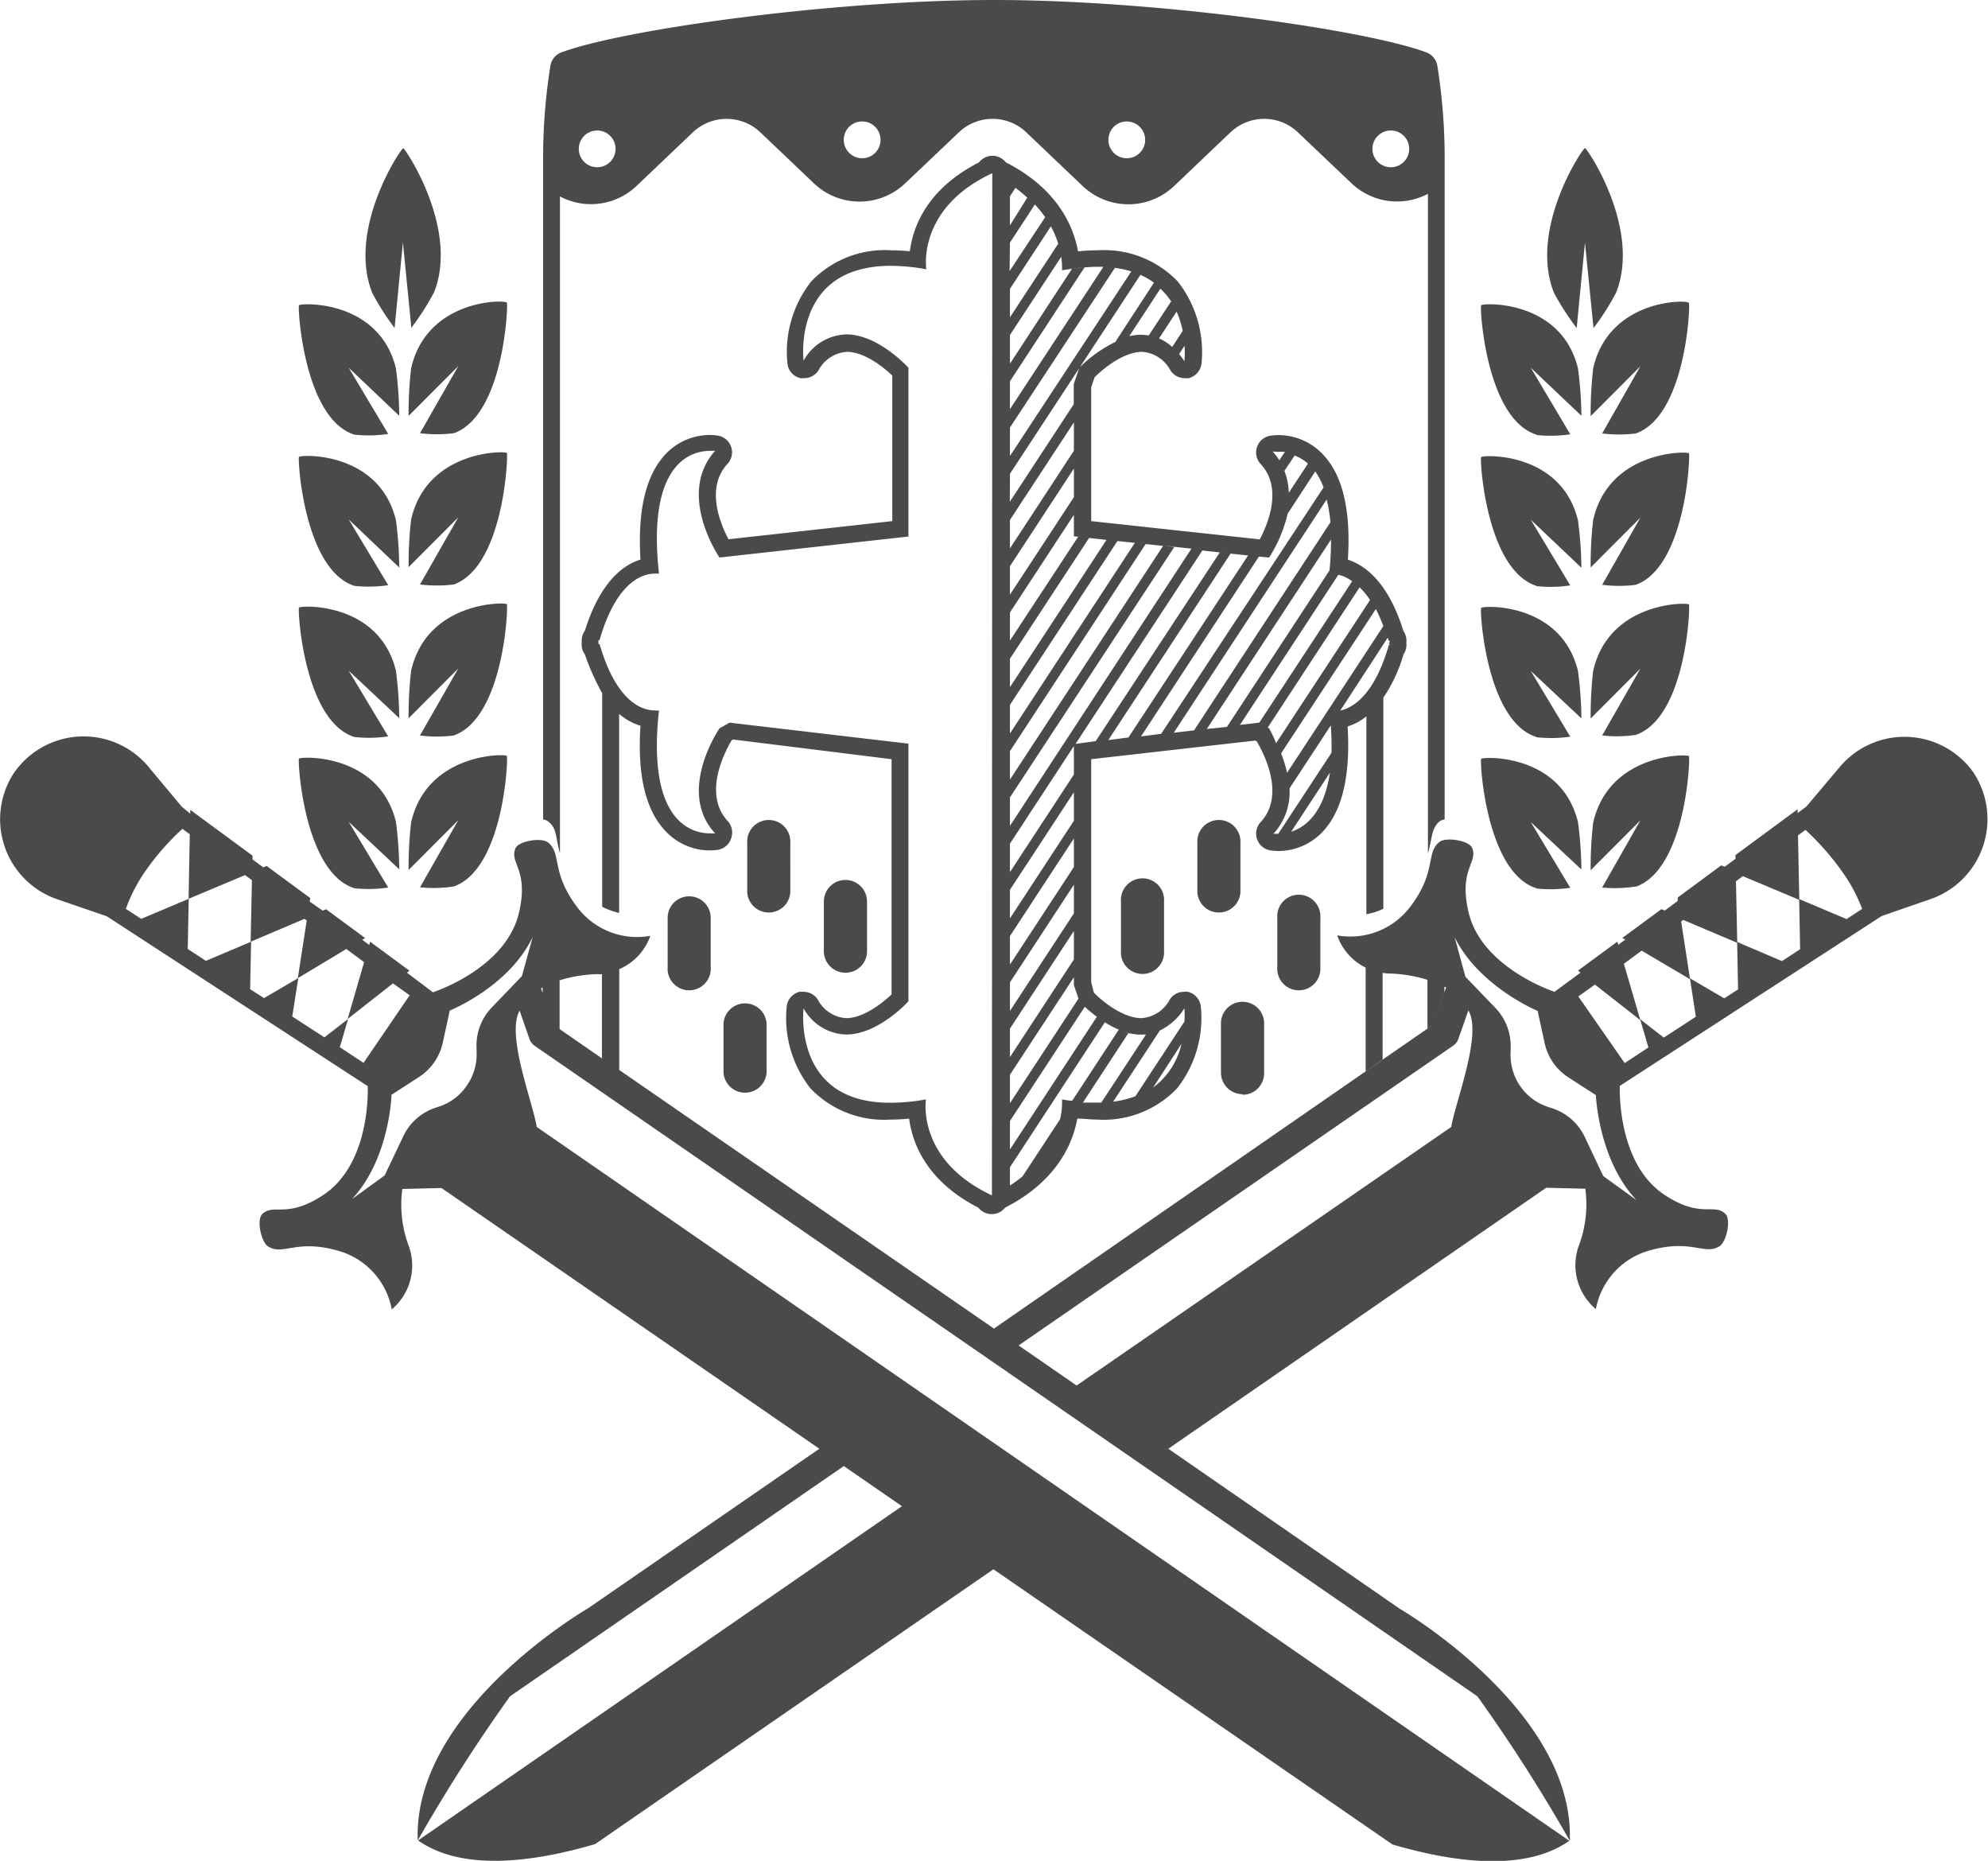 <svg xmlns="http://www.w3.org/2000/svg" viewBox="0 0 167.61 156.87"><defs><style>.cls-1{fill:#4A4A4A;}</style></defs><title>007</title><g id="Capa_2" data-name="Capa 2"><g id="OBJECTS"><path class="cls-1" d="M50.17,155.46l33.63-23.2-7.71-5.32L35.25,155.15C38.9,157.71,44.7,157.06,50.17,155.46ZM166.42,65.18a1.3,1.3,0,0,0-.1-.15,7.13,7.13,0,0,0-11.27-.3L152.29,68l-.73.54v-.32l-5.24,3.86v.32l-.91.67-.29-.12-3.67,2.71,0,.29-1.09.81-.28-.12-3.3,2.43.25.14-.59.44-.08-.27-3.32,2.44.22.17-2.2,1.62s-6.13-2-7.24-6.69c-.87-3.67.83-4.19.29-5.45-.28-.63-2.19-.92-2.74-.5-1.21.95-.17,2.51-2.57,5.6a6.32,6.32,0,0,1-6.06,2.28,4.78,4.78,0,0,0,2.4,2.72h0v8.74l1.43-1v-7.3a4.07,4.07,0,0,0,.61.06,11.69,11.69,0,0,1,3.17.53v4.1l.48-.32.95-2.73v-.46h0s.1,0,.14.07l-1.09,3.12L83.8,112,52.21,90.2V81.7a4.78,4.78,0,0,0,2.62-2.81,6.31,6.31,0,0,1-6.06-2.28c-2.4-3.09-1.36-4.65-2.58-5.6-.55-.42-2.45-.13-2.73.5-.54,1.26,1.16,1.78.29,5.45-1.11,4.72-7.25,6.69-7.25,6.69L34.31,82l.21-.17-3.31-2.44-.08.27-.59-.44.25-.14-3.3-2.43-.28.12L26.11,76l.05-.29L22.48,73l-.28.12-.91-.67v-.32l-5.25-3.86v.32L15.32,68l-2.76-3.31A7.13,7.13,0,0,0,1.29,65l-.11.15A7.13,7.13,0,0,0,4.89,75.83L9,77.24,31,91.56s.33,6.43-3.69,9.14c-3.13,2.1-4.22.7-5.2,1.65-.5.48-.09,2.37.5,2.73,1.31.81,2.4-.72,6.14.43a6.33,6.33,0,0,1,4.28,4.87,4.82,4.82,0,0,0,1.45-5.29,10,10,0,0,1-.56-4.86l3.3-.08,32.28,22.27-.42-.29-19.5,13.45s-14.77,8.54-14.36,19.57A140.1,140.1,0,0,1,43,143l28.14-19.41,46.26,31.9c5.47,1.6,11.27,2.25,14.91-.31L45.25,95c-.3-2-2.61-7.79-1.44-9.8l.83,2.39a1.23,1.23,0,0,0,.45.58L124.56,143a137.59,137.59,0,0,1,7.79,12.18c.41-11-14.35-19.57-14.35-19.57L98.5,122.13l31.86-22,3.3.08a9.87,9.87,0,0,1-.57,4.86,4.84,4.84,0,0,0,1.46,5.29,6.33,6.33,0,0,1,4.27-4.87c3.74-1.15,4.84.38,6.15-.43.59-.36,1-2.25.5-2.73-1-.95-2.07.45-5.2-1.65-4-2.71-3.7-9.14-3.7-9.14l22.08-14.32,4.07-1.41A7.13,7.13,0,0,0,166.42,65.18ZM30.65,89.6l-2-1.32.7-2.38-2,1.55-2.71-1.76.51-3.24-2.89,1.69-1.17-.75.08-4L17.36,81l-1.53-1,.08-4.23-4,1.69-1.3-.84a13.6,13.6,0,0,1,1.67-3.22,21.51,21.51,0,0,1,3.1-3.53l.62.46-.1,5.44,4.76-2,.58.43-.11,5.19,4.54-1.93.19.14-.75,4.86L29.2,80l1.5,1.11L29.31,85.9l3.82-3,1.41,1ZM44,82.29l-2.53,2.63a4.62,4.62,0,0,0-1.29,3.47l0,.23a4.6,4.6,0,0,1-.82,2.89A4.51,4.51,0,0,1,37,93.29l-.21.07A4.59,4.59,0,0,0,34,95.79l-1.57,3.3v0l-2.76,2c3.19-3.41,3.34-8.8,3.34-8.8l2.32-1.5a4.62,4.62,0,0,0,2-2.89l.59-2.71s5-2,7-6.22Zm1.75,1.41-.14-.39s.09,0,.14-.07Zm5,5.52-3.57-2.47V82.64a11.79,11.79,0,0,1,3.18-.52,2.58,2.58,0,0,0,.39,0ZM122.36,95,90.77,116.8l-4.89-3.38,36.64-25.27a1.15,1.15,0,0,0,.44-.58l.84-2.39C125,87.19,122.66,93,122.36,95Zm15.57,6.14-2.76-2v0l-1.56-3.3a4.62,4.62,0,0,0-2.8-2.43l-.21-.07a4.57,4.57,0,0,1-2.43-1.78,4.66,4.66,0,0,1-.81-2.89v-.23a4.62,4.62,0,0,0-1.28-3.47l-2.53-2.63L122.64,79c2.06,4.18,7,6.22,7,6.22l.59,2.71a4.58,4.58,0,0,0,2,2.89l2.32,1.5S134.75,97.71,137.93,101.12Zm17.76-23.66-4-1.69.08,4.23-1.53,1-3.78-1.61.08,4-1.17.75-2.89-1.69.5,3.24-2.7,1.76-2-1.55.7,2.38-2,1.32L133.07,84l1.4-1,3.83,3-1.39-4.75,1.5-1.11,4.08,2.41-.75-4.86.18-.14,4.55,1.93-.11-5.19.58-.43,4.76,2-.11-5.44.63-.46a22,22,0,0,1,3.1,3.53A13.6,13.6,0,0,1,157,76.62Zm-26.15-2.58a11.2,11.2,0,0,0,2.85-.06l-3.33-5.54,4.27,4a32.44,32.44,0,0,0-.29-4c-1.44-5.88-8.16-5.51-8.16-5.32C124.74,64,125.25,73.53,129.54,74.88Zm0-25.49a11.2,11.2,0,0,0,2.85-.06l-3.33-5.54,4.27,4.05a32.44,32.44,0,0,0-.29-4c-1.44-5.88-8.16-5.51-8.16-5.32C124.74,38.54,125.25,48,129.54,49.39Zm0,12.74a11.32,11.32,0,0,0,2.85-.05l-3.33-5.54,4.27,4a32.56,32.56,0,0,0-.29-4c-1.44-5.88-8.16-5.51-8.16-5.31C124.74,51.28,125.25,60.78,129.54,62.13Zm8.38,12.6c4.26-1.51,4.61-11,4.47-11,0-.2-6.73-.32-8.07,5.61a32.62,32.62,0,0,0-.21,4l4.19-4.2-3.22,5.66A11.33,11.33,0,0,0,137.92,74.73Zm4.47-23.79c0-.19-6.73-.32-8.07,5.61a32.76,32.76,0,0,0-.21,4l4.19-4.2L135.08,62a11,11,0,0,0,2.84-.05C142.18,60.47,142.53,51,142.39,50.94Zm-8.07-19.88a32.76,32.76,0,0,0-.21,4l4.19-4.2-3.22,5.66a11.45,11.45,0,0,0,2.84,0c4.26-1.51,4.61-11,4.47-11C142.38,25.25,135.66,25.13,134.32,31.06Zm-1.39-3.41.7-7.21.72,7.2a21.07,21.07,0,0,0,1.91-3c2.14-5.44-2.53-12.29-2.63-12.17-.11-.12-4.77,6.74-2.62,12.18A21.84,21.84,0,0,0,132.93,27.65Zm-3.39,9a11.2,11.2,0,0,0,2.85-.06L129.06,31l4.27,4.05a32.44,32.44,0,0,0-.29-4c-1.44-5.88-8.16-5.51-8.16-5.31C124.74,25.79,125.25,35.29,129.54,36.64Zm12.85,1.55c0-.19-6.73-.32-8.07,5.62a32.54,32.54,0,0,0-.21,4l4.19-4.2-3.22,5.66a11.33,11.33,0,0,0,2.84,0C142.18,47.73,142.53,38.22,142.39,38.19ZM34.66,31.06a32.76,32.76,0,0,0-.21,4l4.19-4.2-3.23,5.66a11.54,11.54,0,0,0,2.85,0c4.26-1.51,4.6-11,4.47-11C42.72,25.25,36,25.13,34.66,31.06Zm3.6,43.67c4.26-1.51,4.6-11,4.47-11,0-.2-6.73-.32-8.07,5.61a32.62,32.62,0,0,0-.21,4l4.19-4.2-3.23,5.66A11.41,11.41,0,0,0,38.26,74.73Zm4.47-23.79c0-.19-6.73-.32-8.07,5.61a32.76,32.76,0,0,0-.21,4l4.19-4.2L35.41,62A11.05,11.05,0,0,0,38.26,62C42.52,60.47,42.86,51,42.73,50.94Zm0-12.75c0-.19-6.73-.32-8.07,5.62a32.54,32.54,0,0,0-.21,4l4.19-4.2-3.23,5.66a11.41,11.41,0,0,0,2.85,0C42.52,47.73,42.86,38.22,42.73,38.19ZM29.88,62.13a11.32,11.32,0,0,0,2.85-.05L29.4,56.54l4.26,4a32.07,32.07,0,0,0-.28-4c-1.44-5.88-8.16-5.51-8.17-5.31C25.08,51.28,25.59,60.78,29.88,62.13Zm0-25.49a11.2,11.2,0,0,0,2.85-.06L29.4,31l4.26,4.05a32,32,0,0,0-.28-4c-1.44-5.88-8.16-5.51-8.17-5.31C25.08,25.79,25.59,35.29,29.88,36.64Zm3.39-9,.7-7.21.71,7.2a20.9,20.9,0,0,0,1.92-3C38.74,19.23,34.07,12.38,34,12.5c-.11-.12-4.77,6.74-2.62,12.18A20.9,20.9,0,0,0,33.27,27.65ZM29.88,74.88a11.2,11.2,0,0,0,2.85-.06L29.4,69.28l4.26,4a32,32,0,0,0-.28-4c-1.44-5.88-8.16-5.51-8.17-5.32C25.08,64,25.59,73.53,29.88,74.88Zm0-25.49a11.2,11.2,0,0,0,2.85-.06L29.4,43.79l4.26,4.05a32,32,0,0,0-.28-4c-1.44-5.88-8.16-5.51-8.17-5.32C25.08,38.54,25.59,48,29.88,49.39ZM58.1,75.56a1.81,1.81,0,0,0-1.81,1.82v4.15a1.82,1.82,0,1,0,3.63,0V77.38A1.81,1.81,0,0,0,58.1,75.56Zm46.48-.32V71.08a1.82,1.82,0,1,0-3.63,0v4.16a1.82,1.82,0,0,0,3.63,0Zm3.11,2.14v4.15a1.82,1.82,0,1,0,3.63,0V77.38a1.82,1.82,0,1,0-3.63,0Zm10.63-22.2a1.45,1.45,0,0,0,.25-1,1.48,1.48,0,0,0-.25-1l0,0c-1.3-4.16-3.27-5.54-4.68-6,.26-4.05-.4-7-2-8.76a5.15,5.15,0,0,0-3.85-1.74,4.43,4.43,0,0,0-.73.06,1.43,1.43,0,0,0-.78,2.37c1.88,2,.65,5-.07,6.36L92,43.93V32.65l.29-.85c.74-.74,2.46-2.14,4-2.14a2.92,2.92,0,0,1,2.4,1.58,1.45,1.45,0,0,0,1.19.64,1.86,1.86,0,0,0,.33,0,1.44,1.44,0,0,0,1.09-1.22,9.66,9.66,0,0,0-2-6.93,8.61,8.61,0,0,0-6.75-2.63,16,16,0,0,0-1.66.09c-.36-2-1.64-5.24-6.08-7.5a1.54,1.54,0,0,0-.57-.44,1.39,1.39,0,0,0-.57-.12,1.4,1.4,0,0,0-.78.24,1.77,1.77,0,0,0-.17.12,1.71,1.71,0,0,0-.18.2c-4.42,2.25-5.57,5.47-5.83,7.49-.54-.05-1.07-.08-1.57-.08a8.59,8.59,0,0,0-6.75,2.63,9.61,9.61,0,0,0-2,6.93,1.43,1.43,0,0,0,1.09,1.22,1.86,1.86,0,0,0,.33,0,1.45,1.45,0,0,0,1.19-.64,2.91,2.91,0,0,1,2.4-1.58c1.43,0,3,1.21,3.83,2V43.93L61.42,45.46c-.72-1.36-1.94-4.35-.08-6.36a1.43,1.43,0,0,0-.77-2.37,4.43,4.43,0,0,0-.73-.06A5.13,5.13,0,0,0,56,38.41c-1.58,1.77-2.25,4.71-2,8.76-1.41.44-3.38,1.82-4.69,6l0,0a1.45,1.45,0,0,0-.26,1,1.41,1.41,0,0,0,.26,1l0,0a20.56,20.56,0,0,0,1.46,3.27v18a6.07,6.07,0,0,0,1.43.52V60.18a4.92,4.92,0,0,0,1.8,1c-.27,4.06.4,7,2,8.76a5.12,5.12,0,0,0,3.85,1.75,4.43,4.43,0,0,0,.73-.06,1.43,1.43,0,0,0,1.08-1,1.45,1.45,0,0,0-.31-1.42c-2.1-2.27-.25-5.81.33-6.8l.13-.07L75.17,64V83.83c-.82.77-2.39,2-3.83,2a2.91,2.91,0,0,1-2.4-1.58,1.42,1.42,0,0,0-1.19-.64,1.24,1.24,0,0,0-.33,0,1.42,1.42,0,0,0-1.09,1.22,9.59,9.59,0,0,0,2,6.92,8.57,8.57,0,0,0,6.75,2.63,14.24,14.24,0,0,0,1.57-.08c.26,2,1.41,5.25,5.83,7.5a1.62,1.62,0,0,0,.18.19l.17.13a1.5,1.5,0,0,0,.34.16h0a1.31,1.31,0,0,0,.44.07h0a1.52,1.52,0,0,0,.42-.06h0a1.37,1.37,0,0,0,.37-.17l.16-.13a1.7,1.7,0,0,0,.19-.19c4.44-2.27,5.72-5.51,6.08-7.5.57,0,1.13.08,1.66.08a8.57,8.57,0,0,0,6.75-2.63,9.59,9.59,0,0,0,2-6.92,1.43,1.43,0,0,0-1.09-1.22,1.24,1.24,0,0,0-.33,0,1.42,1.42,0,0,0-1.19.64,2.92,2.92,0,0,1-2.4,1.58c-1.55,0-3.29-1.42-4-2.14L92,82.81V64l13.84-1.57.12.07c.59,1,2.44,4.53.33,6.8a1.43,1.43,0,0,0,.78,2.38,4.43,4.43,0,0,0,.73.06A5.13,5.13,0,0,0,111.62,70c1.58-1.76,2.24-4.7,2-8.76a4.75,4.75,0,0,0,1.58-.85V77.07a5.65,5.65,0,0,0,1.43-.46V58.82h0a12.83,12.83,0,0,0,1.68-3.59ZM83.63,100.77c-6.4-3-5.56-8.09-5.56-8.09a16.6,16.6,0,0,1-3,.28C66.78,93,67.75,85,67.75,85a4.23,4.23,0,0,0,3.59,2.21c2.73,0,5.25-2.8,5.25-2.8V62.69L61.51,60.92l-.85.48s-3.65,5.31-.37,8.85a2.86,2.86,0,0,1-.45,0c-1.38,0-5.34-.81-4.28-10.36a1.48,1.48,0,0,1-.37,0c-.89,0-3.18-.53-4.64-5.6h-.1a1,1,0,0,0,0-.16,1.09,1.09,0,0,0,0-.17h.1c1.46-5.08,3.75-5.6,4.64-5.6a2,2,0,0,1,.37,0c-1.06-9.54,2.9-10.35,4.28-10.35a2.86,2.86,0,0,1,.45,0C57,41.67,60.66,47,60.66,47l15.93-1.77V31s-2.52-2.81-5.25-2.81a4.25,4.25,0,0,0-3.59,2.22s-1-8,7.35-8a16.68,16.68,0,0,1,3,.29s-.84-5.12,5.56-8.1ZM116,51.34a13.41,13.41,0,0,1,.63,1.44l-8.12,12.37a9.55,9.55,0,0,0-.5-1.64Zm-5.73-12.25-1.61,2.45a5.48,5.48,0,0,0-.37-1.84h0l.86-1.3A3.7,3.7,0,0,1,110.28,39.09Zm-2.51-1a4.4,4.4,0,0,1,.57,0l-.47.71a5.26,5.26,0,0,0-.56-.73A3.09,3.09,0,0,1,107.77,38.1Zm-7.91-7.65a5.66,5.66,0,0,0-.44-.59h0l.46-.7A8.56,8.56,0,0,1,99.86,30.45Zm-.14-2.54-.88,1.35h0a4,4,0,0,0-1.11-.72h0l1.48-2.26A7.82,7.82,0,0,1,99.72,27.91Zm-1-2.45-1.86,2.83h0a4.62,4.62,0,0,0-.64-.06,4.52,4.52,0,0,0-1,.12h0l2.62-4A5.5,5.5,0,0,1,98.77,25.46ZM85.15,16.55l.46-.71a11.42,11.42,0,0,1,1,.82L85.15,19Zm0,3.9,2.1-3.21a9.08,9.08,0,0,1,.87,1.07l-3,4.54Zm0,3.9,3.45-5.27a8.26,8.26,0,0,1,.62,1.46l-4.07,6.21Zm0,3.89,4.32-6.59a5.89,5.89,0,0,1,.07,1.13l.84-.12-5.23,8Zm0,3.9,6.29-9.6-1.06.12a16.73,16.73,0,0,1,2.13-.17c.19,0,.34,0,.52,0l-7.88,12Zm0,3.9L94,22.58a8.79,8.79,0,0,1,1.38.3L85.15,38.44Zm0,3.9,11-16.77a5.68,5.68,0,0,1,1.14.66l-3.26,5A11.11,11.11,0,0,0,91,31l-.47,1.37v1.7l-5.39,8.23Zm0,3.89,5.39-8.22V38l-5.39,8.23Zm0,3.9,5.39-8.23v2.41l-5.39,8.22Zm0,3.9,5.39-8.23v1.81l1.13.12-.77-.08L85.15,54Zm0,3.9,6.67-10.18,1.47.16L85.15,57.93Zm0,3.89,9.06-13.81,1.47.15L85.15,61.83Zm0,3.9L96.59,45.86,96,45.8l2.06.22L85.15,65.72Zm0,3.9L99,46.12,98.13,46l2.32.25L85.15,69.62Zm0,3.9,5.39-8.23v2.4l-5.39,8.23Zm0,3.89,5.39-8.22v2.4l-5.39,8.23Zm0,3.9,5.39-8.23v2.41l-5.39,8.22Zm0,3.9,5.39-8.23V77l-5.39,8.22Zm0,3.9,5.39-8.23v2.4l-5.39,8.23Zm0,3.89,5.39-8.22v.67l.39,1.13L85.15,93Zm1.07,8.57A9.6,9.6,0,0,0,88,97.28,9.6,9.6,0,0,1,86.22,99.17Zm11-7.49L99.61,88A6.28,6.28,0,0,1,97.22,91.68ZM99.86,85a8,8,0,0,1,0,1.12l-4.13,6.29a8,8,0,0,1-1.88.46l3.94-6h0A5.05,5.05,0,0,0,99.86,85Zm-3.59,2.21.35,0-3.77,5.74.33,0c-.23,0-.43,0-.67,0s-.79,0-1.21,0l3.83-5.85a5.05,5.05,0,0,1-.55-.18A4.85,4.85,0,0,0,96.27,87.22Zm-1.94-.42-3.93,6c-.29,0-.56-.06-.86-.11a5.94,5.94,0,0,1-.17,1.68l-3.16,4.81a11.62,11.62,0,0,1-1.06.77V98.4l8-12.22h0A8.1,8.1,0,0,0,94.33,86.8Zm-1.85-1.08L85.15,96.9V94.5l6.31-9.63h0C91.71,85.1,92.07,85.41,92.48,85.72Zm-1.8-23,10.69-16.3,2.15.23-.68-.07L92.38,62.48h0Zm2.76-.32,10.31-15.72,2.38.25-.9-.1L95.14,62.17Zm2.76-.31,9.94-15.16L107,47a11.69,11.69,0,0,0,1.56-3.69h0l2.33-3.57a6.28,6.28,0,0,1,.7,1.35L97.9,61.86Zm2.15-.24.61-.07,12.89-19.66a12,12,0,0,1,.32,1.92l-11.5,17.54Zm3.12-.36.26,0,10.49-16a24.85,24.85,0,0,1-.13,2.61l-8.66,13.21,1-.12ZM107,61.4l-.85-.48-1.61.19,8.3-12.66A3.18,3.18,0,0,1,114,49l-7.88,12,.72.4,7.79-11.89a6.29,6.29,0,0,1,.88,1.07l-7.92,12.07h0A10.6,10.6,0,0,0,107,61.4Zm1.85,8.73,3.28-5C111.6,68.62,110,69.77,108.8,70.13Zm3.28-5a14.35,14.35,0,0,0,.13-1.7A14.35,14.35,0,0,1,112.08,65.12Zm-4.36,5.16-.41,0a5.17,5.17,0,0,0,1.36-3.83h0l3.48-5.31q.09,1.28.06,2.31Zm9.43-15.93h-.1c-1.46,5.07-3.75,5.6-4.63,5.6a3,3,0,0,0,.53-.06l4-6.14a2.58,2.58,0,0,1,.08.26h.1a1.09,1.09,0,0,1-.05.17A1,1,0,0,1,117.15,54.35ZM71.28,82a1.81,1.81,0,0,0,1.82-1.82V76a1.82,1.82,0,0,0-3.64,0v4.15A1.82,1.82,0,0,0,71.28,82Zm-24.07-10V16.56a5.58,5.58,0,0,0,6.4-.83l4.83-4.6a4.14,4.14,0,0,1,5.64,0l4.59,4.37a5.58,5.58,0,0,0,7.6,0l4.6-4.37a4.12,4.12,0,0,1,5.63,0l4.83,4.6a5.6,5.6,0,0,0,7.61,0l4.83-4.6a4.12,4.12,0,0,1,5.63,0L114,15.5a5.57,5.57,0,0,0,6.39.84V71.93c.38-1.28.27-2.11,1-2.7a1,1,0,0,1,.41-.15V13.58a49,49,0,0,0-.62-8.06,1.46,1.46,0,0,0-.91-1.1C115.07,2.48,97.37,0,83.8,0S52.53,2.48,47.32,4.42a1.44,1.44,0,0,0-.91,1.1,49,49,0,0,0-.62,8.06v55.5a.86.86,0,0,1,.4.15C47,69.82,46.83,70.65,47.21,71.93Zm70.05-61a1.55,1.55,0,1,1-1.55,1.55A1.55,1.55,0,0,1,117.26,11ZM95,10.24a1.55,1.55,0,1,1-1.55,1.55A1.54,1.54,0,0,1,95,10.24Zm-22.31,0a1.55,1.55,0,1,1-1.55,1.55A1.54,1.54,0,0,1,72.65,10.24ZM50.34,11A1.55,1.55,0,1,1,48.8,12.5,1.55,1.55,0,0,1,50.34,11Zm54.42,81.29a1.82,1.82,0,0,0,1.82-1.81V86.27a1.82,1.82,0,0,0-3.64,0v4.16A1.82,1.82,0,0,0,104.76,92.24ZM94.51,76v4.15a1.82,1.82,0,1,0,3.63,0V76a1.82,1.82,0,1,0-3.63,0ZM61,86.27v4.16a1.82,1.82,0,0,0,3.63,0V86.27a1.82,1.82,0,0,0-3.63,0Zm5.63-11V71.08a1.82,1.82,0,1,0-3.63,0v4.16a1.82,1.82,0,0,0,3.63,0Z"/></g></g></svg>